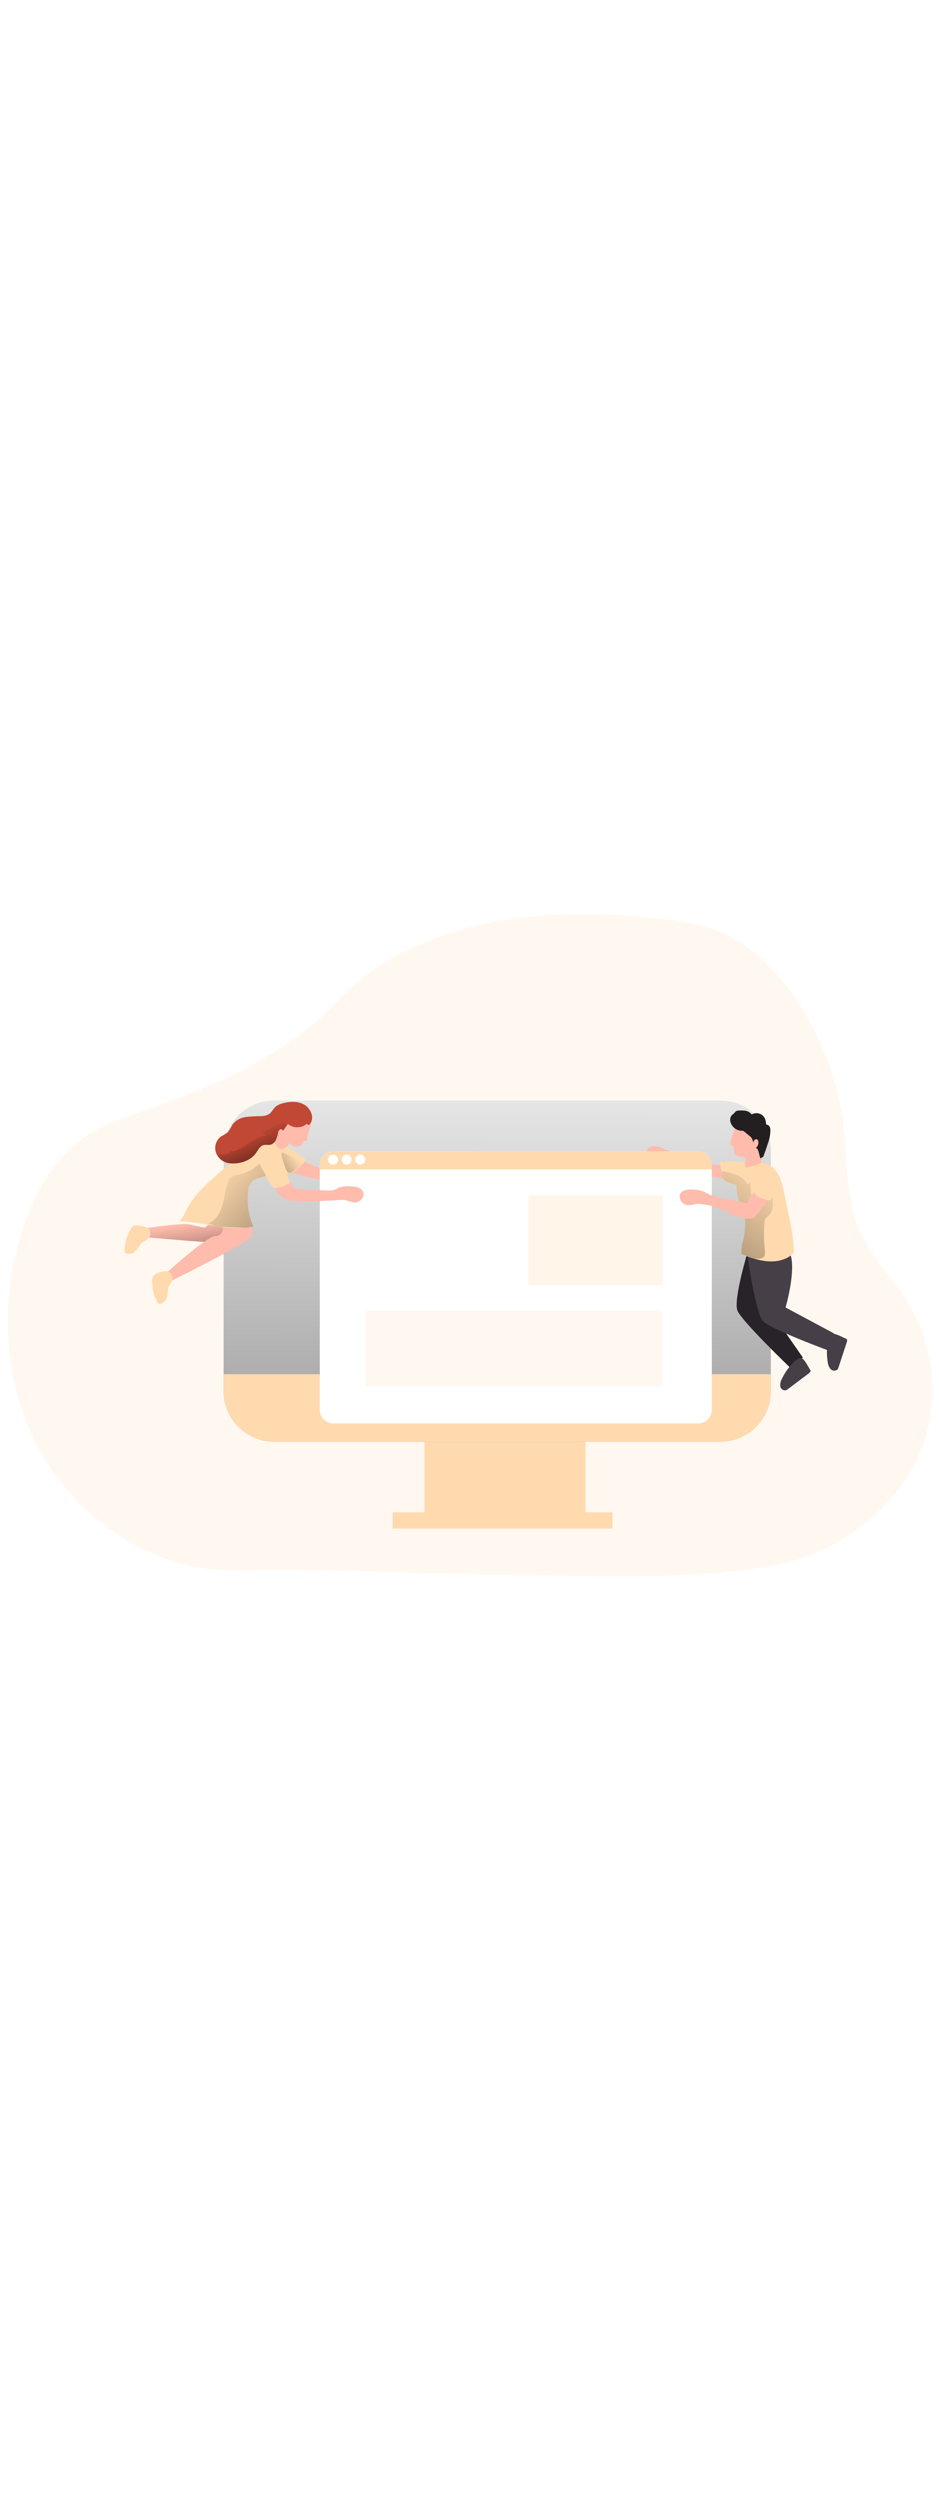 <svg id="_0481_computer_display" xmlns="http://www.w3.org/2000/svg" xmlns:xlink="http://www.w3.org/1999/xlink" viewBox="0 0 500 500" data-imageid="computer-13" imageName="Computer" class="illustrations_image" style="width: 188px;"><defs><style>.cls-1_computer-13{fill:url(#linear-gradient);}.cls-1_computer-13,.cls-2_computer-13,.cls-3_computer-13,.cls-4_computer-13,.cls-5_computer-13,.cls-6_computer-13,.cls-7_computer-13,.cls-8_computer-13,.cls-9_computer-13,.cls-10_computer-13,.cls-11_computer-13,.cls-12_computer-13,.cls-13_computer-13,.cls-14_computer-13,.cls-15_computer-13,.cls-16_computer-13{stroke-width:0px;}.cls-2_computer-13{opacity:.18;}.cls-2_computer-13,.cls-3_computer-13{isolation:isolate;}.cls-2_computer-13,.cls-3_computer-13,.cls-16_computer-13{fill:#68e1fd;}.cls-3_computer-13{opacity:.28;}.cls-4_computer-13{fill:url(#linear-gradient-4-computer-13);}.cls-5_computer-13{fill:url(#linear-gradient-2-computer-13);}.cls-6_computer-13{fill:url(#linear-gradient-3-computer-13);}.cls-7_computer-13{fill:url(#linear-gradient-7-computer-13);}.cls-8_computer-13{fill:url(#linear-gradient-5-computer-13);}.cls-9_computer-13{fill:url(#linear-gradient-6-computer-13);}.cls-10_computer-13{fill:#282328;}.cls-11_computer-13{fill:#473f47;}.cls-12_computer-13{fill:#231f20;}.cls-13_computer-13{fill:#c14834;}.cls-14_computer-13{fill:#fff;}.cls-15_computer-13{fill:#ffbbab;}</style><linearGradient id="linear-gradient-computer-13" x1="738.68" y1="3131.49" x2="740.13" y2="2970.09" gradientTransform="translate(-471 3367.76) scale(1 -1)" gradientUnits="userSpaceOnUse"><stop offset="0" stop-color="#000"/><stop offset="1" stop-color="#000" stop-opacity="0"/></linearGradient><linearGradient id="linear-gradient-2-computer-13" x1="744.47" y1="2578.07" x2="746.64" y2="3244.56" gradientTransform="translate(-481.37 3348.25) scale(1 -1)" xlink:href="#linear-gradient-computer-13"/><linearGradient id="linear-gradient-3-computer-13" x1="105.89" y1="283.42" x2="98.72" y2="236.5" gradientTransform="matrix(1,0,0,1,0,0)" xlink:href="#linear-gradient-computer-13"/><linearGradient id="linear-gradient-4-computer-13" x1="788.38" y1="3001.59" x2="894.71" y2="3140.53" gradientTransform="translate(-481.37 3348.25) scale(1 -1)" xlink:href="#linear-gradient-computer-13"/><linearGradient id="linear-gradient-5-computer-13" x1="695.94" y1="3050.08" x2="595.07" y2="3137.99" gradientTransform="translate(-481.37 3348.25) scale(1 -1)" xlink:href="#linear-gradient-computer-13"/><linearGradient id="linear-gradient-6-computer-13" x1="606.63" y1="3124.4" x2="638.7" y2="3148.18" gradientTransform="translate(-481.37 3348.25) scale(1 -1)" xlink:href="#linear-gradient-computer-13"/><linearGradient id="linear-gradient-7-computer-13" x1="628.71" y1="3126.57" x2="614.3" y2="3159.9" gradientTransform="translate(-481.37 3348.25) scale(1 -1)" xlink:href="#linear-gradient-computer-13"/></defs><path id="background_computer-13" class="cls-2_computer-13 targetColor" d="M243,80.4c-15.29,4.57-29.85,11.28-43.25,19.94-13.84,9.03-23.16,21.75-35.83,31.86-24.76,19.63-55.67,32.81-85.31,43.02-11.78,4.07-23.85,7.98-34.07,15.12-15.69,10.95-25.59,28.52-31.8,46.61-13.67,39.7-11.31,85.54,9.69,121.97,20.47,35.39,60.63,62.47,102.29,61.42,52.68-1.28,105.82,2.56,158.66,2.56,36.81.87,73.77,1.73,110.36-2.39,15.29-1.73,30.71-4.39,44.58-11.09,26.01-12.6,48.12-34.77,55.44-63.25,5.87-23.38,2.05-48.13-10.61-68.65-7.75-12.44-18.6-22.93-24.75-36.24-8.25-17.91-7-38.49-9.42-58.04-3.28-26.04-13.24-50.79-28.92-71.83-9.46-12.6-21.29-24.04-35.87-30.27-10.04-4.29-21-5.95-31.85-7.22-34.98-4.04-70.93-4.13-104.92,5.21-1.46.41-2.94.83-4.44,1.28Z" style="fill: rgb(255, 218, 174);"/><g id="monitor_computer-13"><rect class="cls-16_computer-13 targetColor" x="226.02" y="348.91" width="85.74" height="44.96" style="fill: rgb(255, 218, 174);"/><rect class="cls-1_computer-13" x="226.02" y="348.91" width="85.74" height="44.96"/><path class="cls-14_computer-13" d="M410.45,197.39v127.65c.04,14.84-11.97,26.9-26.81,26.93-.02,0-.04,0-.06,0h-237.64c-14.84,0-26.87-12.03-26.87-26.87,0-.02,0-.04,0-.06v-127.65c0-14.84,12.03-26.87,26.87-26.87h237.59c14.84-.03,26.89,11.98,26.92,26.82,0,.02,0,.03,0,.05Z"/><path class="cls-5_computer-13" d="M410.45,197.39v127.65c.04,14.84-11.97,26.9-26.81,26.93-.02,0-.04,0-.06,0h-237.64c-14.84,0-26.87-12.03-26.87-26.87,0-.02,0-.04,0-.06v-127.65c0-14.84,12.03-26.87,26.87-26.87h237.59c14.84-.03,26.89,11.98,26.92,26.82,0,.02,0,.03,0,.05Z"/><path class="cls-16_computer-13 targetColor" d="M410.45,316.08v8.96c.04,14.84-11.97,26.9-26.81,26.93-.02,0-.04,0-.06,0h-237.64c-14.84,0-26.87-12.03-26.87-26.87,0-.02,0-.04,0-.06v-8.96h291.38Z" style="fill: rgb(255, 218, 174);"/><rect class="cls-16_computer-13 targetColor" x="209.08" y="389.56" width="117.09" height="8.65" style="fill: rgb(255, 218, 174);"/></g><g id="characters_computer-13"><path class="cls-10_computer-13" d="M398.3,250.42s-8,26.23-5.59,31.92,28.15,30.38,28.15,30.38l6.64-5.51-19.44-27.92s7.4-29.06,1.19-36.88c-6.21-7.82-10.95,8.01-10.95,8.01Z"/><path class="cls-11_computer-13" d="M409.86,237.91c4.63,3.47,8.3,8.08,10.65,13.37,3.84,8.71-2.21,29.3-2.21,29.3l25.83,13.83-3.29,8.96s-31.27-11.52-34.8-15.75-7.91-33.63-7.91-33.63l11.73-16.08Z"/><path class="cls-15_computer-13" d="M370.84,208.9l-10.42-4.04c-.82-.36-1.68-.63-2.56-.82-.91-.15-1.83-.12-2.74-.19-2.26-.41-4.47-1.03-6.62-1.86-.91-.22-1.77-.59-2.56-1.09-.78-.5-1.34-1.28-1.56-2.18-.19-1.66.79-3.23,2.37-3.77,1.56-.47,3.25-.33,4.71.4,2,.9,3.99,1.48,5.98,2.41,2.41,1.11,4.84,2.19,7.28,3.25,6.72,2.97,14.08,4.22,21.41,3.65,1.89.95,3.9,5.89,4.35,7.96-1.13.28-14.41-1.66-19.64-3.71Z"/><path class="cls-15_computer-13" d="M174.91,212.88l11.17.19c.92-.02,1.84.06,2.74.23.9.2,1.73.59,2.56.86,2.72.82,5.65.51,8.14-.84,1.87-1.04,3.45-2.66,5.53-3.24.42-.06.82-.22,1.15-.49.4-.5.4-1.21,0-1.71-.39-.49-.93-.84-1.54-1.01-2.2-.61-4.53-.56-6.69.15-1.36.31-2.76.48-4.16.49-3.44.2-6.88.31-10.34.38-7.31.19-14.55-1.43-21.07-4.72-2.11.17-5.85,3.98-7.05,5.72.91.68,13.92,3.89,19.56,3.99Z"/><path class="cls-16_computer-13 targetColor" d="M162.16,201.49c.31.2.52.52.58.88-.05.33-.24.63-.51.83l-4.41,4.16c-.63.68-1.4,1.21-2.26,1.54-.95.19-1.93.13-2.84-.18-4.41-1.12-8.65-2.84-12.59-5.12-1.28-.68-2.45-1.57-3.45-2.62-1.01-1.07-1.57-2.48-1.55-3.95.15-1.61,1.03-3.07,2.39-3.94,3.03-2.05,6.08-1.45,9.26-.29,3.55,1.28,6.95,2.94,10.13,4.95,1.83,1.14,3.58,2.39,5.26,3.75Z" style="fill: rgb(255, 218, 174);"/><path class="cls-14_computer-13" d="M379.01,204.76v130.28c0,3.99-3.24,7.22-7.23,7.23h-194.27c-3.99,0-7.22-3.24-7.23-7.23v-130.28c0-3.99,3.22-7.22,7.2-7.23,0,0,.02,0,.03,0h194.27c3.99,0,7.22,3.22,7.23,7.2v.03Z"/><path class="cls-16_computer-13 targetColor" d="M379.01,204.76v2.39h-208.73v-2.39c0-3.99,3.22-7.22,7.2-7.23,0,0,.02,0,.03,0h194.27c3.99,0,7.22,3.22,7.23,7.2v.03Z" style="fill: rgb(255, 218, 174);"/><path class="cls-15_computer-13" d="M123.08,236.51s-3.76,9.16-8.04,9.43-39.32-2.89-39.32-2.89l-1.01-4.18s22.12-3.57,26.87-2.37c2.44.64,4.91,1.16,7.41,1.56l3.17-2.35,10.91.81Z"/><path class="cls-6_computer-13" d="M123.08,236.51s-3.76,9.16-8.04,9.43-39.32-2.89-39.32-2.89l-1.01-4.18s22.12-3.57,26.87-2.37c2.44.64,4.91,1.16,7.41,1.56l3.17-2.35,10.91.81Z"/><path class="cls-15_computer-13" d="M133.27,236.81c1.36,1.97,1.36,4.58,0,6.55-2.32,3.47-42.98,23.51-42.98,23.51l-1.93-4.43s21.36-19.46,26.19-19.85c2.21.07,4.06-1.66,4.14-3.87,0-.29-.01-.59-.07-.88l14.65-1.04Z"/><path class="cls-15_computer-13" d="M146.95,217.01s.35,4.22,5.98,6.24,29.49,0,29.49,0c2.47,0,4.91,1.94,7.33,1.39s4.5-3.1,3.65-5.41c-.51-1.17-1.5-2.06-2.71-2.46-1.21-.38-2.47-.58-3.74-.59-2.19-.28-4.42-.06-6.51.65-.83.47-1.68.9-2.56,1.28-1.03.25-2.09.34-3.15.26l-12.96-.4c-2.5-.08-5.46-.42-6.62-2.64-.4-.75-.58-1.71-1.28-2.15-.49-.23-1.04-.28-1.56-.15-2.47.38-3.58,2.34-5.36,3.97Z"/><path class="cls-16_computer-13 targetColor" d="M145.13,216.25c.2.25.45.45.73.6.34.15.72.2,1.09.17,2.5-.28,4.9-1.08,7.06-2.37.13-.05.24-.14.29-.27.04-.09.04-.2,0-.29l-2.56-8.55c-.22-.93-.63-1.8-1.2-2.56-.89-.94-2.17-1.42-3.45-1.28-1.26.17-2.46.65-3.49,1.39-1.09.68-1.98,1.64-2.56,2.79-.86,1.87,0,3.35.72,5.05.8,1.96,1.95,3.75,3.38,5.31Z" style="fill: rgb(255, 218, 174);"/><path class="cls-15_computer-13" d="M163.79,189.07c-.04.43-.04.85,0,1.28.08.4.02.81-.19,1.16-.28.32-.77.32-1.16.47-1.28.46-1.55,2.3-2.78,2.88-.4.17-.84.25-1.28.23-1.35.13-2.69-.37-3.63-1.34-.23-.28-.54-.65-.86-.49s-.2.23-.28.37c-.9,1.96-3.49,3.7-5.43,2.06-1.13-1.17-1.89-2.64-2.19-4.24-.51-1.78.36-3.65,1.15-5.23.85-1.75,1.82-3.44,2.92-5.04,1.73-2.44,4.09-4.71,7.05-5.12,2.47-.24,4.92.71,6.58,2.56.82.9,1.38,2.01,1.6,3.21.18.62.23,1.28.14,1.92-.17.79-.4,1.56-.69,2.32-.33.83-.6,1.69-.79,2.56-.12.13-.14.28-.15.44Z"/><path class="cls-16_computer-13 targetColor" d="M143.2,209.95c-.47.26-.95.48-1.46.65-2.56.95-5.66,1.16-7.59,2.99-1.21,1.4-1.9,3.18-1.96,5.03-.72,6.42.2,12.92,2.67,18.89-1.41.31-2.83.52-4.26.65-5.16.38-10.35.11-15.44-.81-6.53-1.01-13.01-2.44-19.62-2.73,2.06-1.86,3.07-4.57,4.35-7.02,4.7-9.08,13.37-15.29,20.87-22.25,3.45-3.21,6.72-6.64,10.45-9.53,1.85-1.55,3.98-2.74,6.27-3.51,6.27-1.84,10.56,2.48,11.36,8.41.58,4.47-2.03,7.13-5.66,9.23Z" style="fill: rgb(255, 218, 174);"/><path class="cls-13_computer-13" d="M165.86,181.49c-.23.63-1.19,2.85-2.14,1.69-.08-.09-.13-.2-.24-.24s-.28,0-.41.15c-2.88,2.25-6.94,2.2-9.76-.13l-.32.45-2.44,3.39c.28-.68-.74-1.28-1.39-.95-.61.42-1.01,1.09-1.09,1.83-.24,1.28-.62,2.54-1.14,3.74-.53,1.22-1.56,2.15-2.83,2.56-1.28.32-2.65-.14-3.84.23-1.88.54-2.79,2.56-3.92,4.17-2.71,3.84-7.68,5.62-12.33,5.59-1.08.02-2.15-.11-3.2-.37-2.53-.7-4.6-2.5-5.63-4.91-.15-.36-.27-.73-.36-1.11-.73-2.96.37-6.08,2.79-7.93,1.35-.69,2.64-1.51,3.84-2.43.9-1.23,1.68-2.54,2.34-3.92,1.71-2.24,4.26-3.7,7.06-4.03,2.77-.31,5.56-.46,8.34-.47,1.54,0,3.05-.44,4.34-1.28,1.28-.99,1.98-2.64,3.21-3.74,1.09-.86,2.36-1.47,3.71-1.77,3.56-.96,7.49-1.28,10.81.29,2.37,1.1,4.11,3.21,4.75,5.75.29,1.14.23,2.33-.15,3.44Z"/><path class="cls-16_computer-13 targetColor" d="M87.33,261.3c-1.47.23-2.89.7-4.2,1.41-.6.23-1.13.6-1.55,1.09-.39.65-.58,1.39-.55,2.15-.13,4.13.81,8.22,2.74,11.87.1.24.27.46.47.63.32.2.71.26,1.07.17,1.32-.27,2.45-1.11,3.08-2.3.62-1.18.96-2.5.97-3.84-.02-.8.07-1.6.24-2.38.37-1.2,1.28-2.14,1.8-3.3,1.34-3.25-.77-5.89-4.09-5.49Z" style="fill: rgb(255, 218, 174);"/><path class="cls-16_computer-13 targetColor" d="M77.35,237.73c-1.39-.52-2.87-.78-4.35-.78-.64-.09-1.29-.02-1.89.2-.65.38-1.18.95-1.51,1.63-2.1,3.56-3.23,7.59-3.29,11.72-.03.27.01.54.12.79.19.32.5.55.86.65,1.3.41,2.7.21,3.84-.54,1.1-.75,2.01-1.74,2.66-2.9.37-.71.83-1.37,1.36-1.97.91-.88,2.19-1.28,3.17-2.03,2.71-2.15,2.19-5.46-.96-6.77Z" style="fill: rgb(255, 218, 174);"/><path class="cls-16_computer-13 targetColor" d="M409.34,214.43c-.81,1.23-2.07,2.09-3.51,2.42-1.42.31-2.89.39-4.34.23-.59,0-1.16-.09-1.75-.15-2.48-.23-4.94-.66-7.36-1.28-1.42-.37-2.82-.81-4.2-1.28-.93-.26-1.78-.75-2.46-1.43-.54-.76-.89-1.64-1.02-2.56-.12-.5-.22-.99-.33-1.48l-1-4.44c-.24-.47-.05-1.05.42-1.29.19-.1.4-.13.61-.09,4.4-.41,8.84-.27,13.2.44,1.5.24,2.98.55,4.44.92,3.28.84,6.14,2.05,7.51,5.44.63,1.48.55,3.16-.22,4.57Z" style="fill: rgb(255, 218, 174);"/><path class="cls-16_computer-13 targetColor" d="M422.56,251.46c-.24.45-.58.84-1,1.14-3.65,2.94-8.62,3.84-13.29,3.37-2.17-.22-4.31-.65-6.4-1.28-2.42-.69-4.79-1.56-7.14-2.43-.1-2.45.24-4.9,1-7.23,1.07-4.68,1.66-10.24.33-14.91l-.12-.36c-.75-2.43-2.12-4.64-2.87-7.08-.68-2.29-.94-4.69-.77-7.08.1-1.74.41-3.46.92-5.12.5-1.66,1.22-3.24,2.15-4.7.53-.94,1.26-1.74,2.15-2.35h.09c1.58-.67,3.33-.8,4.99-.36,4.03.61,8.07,1.45,10.62,4.9,2.55,3.45,3.28,6.6,4.15,10.91,2.03,10.24,4.75,20.38,5.35,30.85.08.58.02,1.16-.17,1.71Z" style="fill: rgb(255, 218, 174);"/><path class="cls-4_computer-13" d="M409.18,231.87c-.62.43-1.16.95-1.63,1.55-.28.57-.44,1.19-.45,1.83-.43,4.8-.38,9.62.17,14.41.18,1.52.28,3.37-.93,4.31-.76.48-1.66.71-2.56.64h-1.91c-2.42-.69-4.79-1.56-7.14-2.43-.1-2.45.24-4.9,1-7.23,1.07-4.68,1.66-10.24.33-14.91l-.12-.36c-.75-2.43-2.12-4.64-2.87-7.08-.68-2.29-.94-4.69-.77-7.08-1.42-.37-2.82-.81-4.2-1.28-.93-.26-1.78-.75-2.46-1.43-.54-.76-.89-1.64-1.02-2.56-.12-.5-.22-.99-.33-1.48l.23-.63c2.62.29,5.2.9,7.68,1.82,2.45,1,4.51,2.77,5.87,5.04l1.36-.68c.08.84.14,1.69.23,2.56s.15,1.84.24,2.75c0,.44.11.88.31,1.28.29.39.66.69,1.1.9,1.83,1.04,3.84,2.11,5.92,1.6,2.09-.51,2.76-2.11,3.84-3.53.3,1.55.46,3.13.46,4.71.17,2.69-.37,5.58-2.37,7.28Z"/><path class="cls-15_computer-13" d="M408.38,223.62c.05.56-.14,1.11-.52,1.51l-5.53,6.74c-.3.4-.66.76-1.07,1.04-.48.23-.99.36-1.52.38-3.95.29-7.81-1.28-11.4-2.92-2.86-1.52-5.86-2.78-8.96-3.75-2.16-.58-4.48-.69-6.72-1.15-2.44-.29-5.12,1.28-7.43.51s-4.11-3.62-2.98-5.81c.64-1.11,1.74-1.88,2.99-2.12,1.27-.24,2.56-.29,3.84-.14,2.21-.01,4.4.48,6.4,1.43,1.4.85,2.9,1.52,4.47,2.01,1.88.59,3.8,1.05,5.75,1.38,3.92.54,7.8,1.36,11.61,2.46.19.09.4.09.59,0,.16-.13.27-.31.31-.51.6-2.26,2.83-6.72,5.76-5.81,1.25.45,2.33,1.3,3.07,2.41.63.66,1.1,1.47,1.37,2.34Z"/><path class="cls-16_computer-13 targetColor" d="M410.53,223.07c-.24.2-.52.36-.82.47-.36.09-.74.09-1.1,0-2.45-.57-4.74-1.66-6.73-3.2-.12-.08-.24-.17-.27-.29,0-.1.02-.2.06-.29l3.51-8.18c.5-1.15,1.06-2.26,1.63-3.38.23-.57.61-1.07,1.09-1.46.5-.26,1.06-.38,1.63-.36.51-.02,1.02.04,1.51.18.87.4,1.6,1.05,2.11,1.86.49.57.89,1.21,1.18,1.91.21.64.29,1.3.26,1.97-.1,2.16-.62,4.28-1.52,6.24-.55,1.29-1.29,3.48-2.52,4.53Z" style="fill: rgb(255, 218, 174);"/><path class="cls-15_computer-13" d="M390.74,186.65c-.68,1.66-.97,3.48-1.66,5.12-.18.38-.32.77-.41,1.18-.08.42.03.85.29,1.18.41.41,1.14.42,1.47.9.15.24.23.5.24.78l.33,2.35c.02.29.09.57.23.83.2.26.47.47.78.6,1.45.72,3.05,1.09,4.67,1.07.35.86.4,1.81.12,2.7-.11.77-.09,1.56.06,2.33.01.11.06.22.13.31.1.07.22.11.35.1.58,0,1.16-.1,1.71-.28l4.24-1.16c.77-.11,1.46-.53,1.91-1.16.16-.45.25-.92.26-1.39.2-.87.47-1.73.81-2.56.35-1.33.51-2.7.46-4.07.06-1.83,0-3.67-.19-5.49-.13-2.17-1.01-4.24-2.47-5.85-1.29-1.15-2.93-1.83-4.66-1.92-1.87-.21-3.77.09-5.49.86-1.47.76-2.6,2.03-3.17,3.58Z"/><path class="cls-12_computer-13" d="M389.01,179.41c-.3,1-.26,2.08.13,3.06.94,2.46,3.28,4.09,5.91,4.12.24-.02.48,0,.72.08.17.07.33.18.47.31l2.66,2.19c.59.42,1.1.95,1.5,1.56.34.68.56,1.43.63,2.19.13-.53.37-1.02.72-1.43.38-.4.97-.51,1.47-.28.28.22.47.53.54.88.31,1.36-.19,2.77-1.28,3.63.83.19,1.19,1.15,1.41,1.97l.95,3.58c.43-.07.78-.37.91-.78,0,.19.27.28.44.18.16-.11.27-.28.32-.46.87-2.32,1.68-4.67,2.42-7.02.84-2.23,1.27-4.59,1.28-6.97,0-.62-.14-1.23-.4-1.79-.27-.56-.79-.96-1.41-1.07-.11,0-.22-.04-.32-.09-.11-.11-.17-.26-.17-.41-.05-.84-.21-1.66-.47-2.46-.98-2.55-3.84-3.82-6.38-2.84-.09.04-.18.07-.27.11-.18.12-.4.16-.61.12-.13-.06-.24-.16-.32-.28-.73-.82-1.72-1.36-2.8-1.54-1.07-.18-2.16-.23-3.24-.15-.56-.02-1.11.06-1.64.23-.77.29-.93,1.04-1.54,1.46-.74.43-1.31,1.11-1.61,1.92Z"/><path class="cls-11_computer-13" d="M450.85,297.32c.41.5.22,1.28,0,1.87l-4.25,12.96c-.12.52-.35,1-.68,1.42-1.07.91-2.66.82-3.62-.2-.89-1.04-1.42-2.33-1.54-3.69-.54-3.23-.58-6.52-.12-9.76.2-1.42.78-4.86,2.56-5.28s6,2.11,7.64,2.69Z"/><path class="cls-11_computer-13" d="M431.65,314.14c0,.64-.52,1.15-1.05,1.54l-10.9,8.2c-.4.35-.87.61-1.37.77-1.4.17-2.68-.83-2.85-2.23,0,0,0,0,0-.01-.12-1.34.18-2.68.84-3.84,1.41-2.96,3.27-5.68,5.5-8.07.99-1.05,3.43-3.54,5.12-2.89s3.7,5.12,4.71,6.54Z"/><circle class="cls-14_computer-13" cx="177.34" cy="201.94" r="2.66"/><circle class="cls-14_computer-13" cx="184.59" cy="201.94" r="2.66"/><circle class="cls-14_computer-13" cx="191.83" cy="201.94" r="2.66"/><path class="cls-8_computer-13" d="M134.83,237.51c-1.41.31-2.83.52-4.26.65l-9.29-.32c-3.52-.13-7.2-.31-10.24-2.11,3.84-1.45,6.19-5.4,7.36-9.34s1.47-8.13,2.84-12c.35-1.32,1.12-2.48,2.19-3.33.97-.52,2.04-.84,3.13-.95,4.42-.91,8.5-3.07,11.73-6.22-.35.33,2.3,4.62,2.56,5.12s.63,1.07.86,1.56c-2.56.95-5.66,1.16-7.59,2.99-1.21,1.4-1.9,3.18-1.96,5.03-.73,6.43.18,12.94,2.66,18.91Z"/><path class="cls-9_computer-13" d="M150.02,198.19c.3-.15.65-.15.95,0,3.33,1.37,6.52,3.09,9.49,5.12.18.1.31.25.38.44.06.28-.15.54-.37.73-1.18,1.11-2.38,2.19-3.62,3.22-2.11,1.77-3.65,1.84-4.59-.77-.36-.93-3.13-8.11-2.24-8.74Z"/><rect class="cls-3_computer-13 targetColor" x="281.5" y="221.02" width="71.33" height="47.69" style="fill: rgb(255, 218, 174);"/><rect class="cls-2_computer-13 targetColor" x="194.5" y="282.19" width="158.34" height="40.34" style="fill: rgb(255, 218, 174);"/><path class="cls-7_computer-13" d="M150.54,186.8c.28-.68-.74-1.28-1.39-.95-.61.42-1.01,1.09-1.09,1.83-.24,1.28-.62,2.54-1.14,3.74-.53,1.22-1.56,2.15-2.83,2.56-1.28.32-2.65-.14-3.84.23-1.88.54-2.79,2.56-3.92,4.17-2.71,3.84-7.68,5.62-12.33,5.59-1.08.02-2.15-.11-3.2-.37-2.53-.7-4.6-2.5-5.63-4.91,2.34.58,4.78.54,7.1-.12l.23-.99c7.06-.13,12.09-7.83,19.12-8.46-.46-.73-1.24-1.21-2.1-1.28,3.05-2.71,6.83-4.49,10.86-5.12.96-.16,1.93.12,2.66.75l-2.51,3.31Z"/></g></svg>